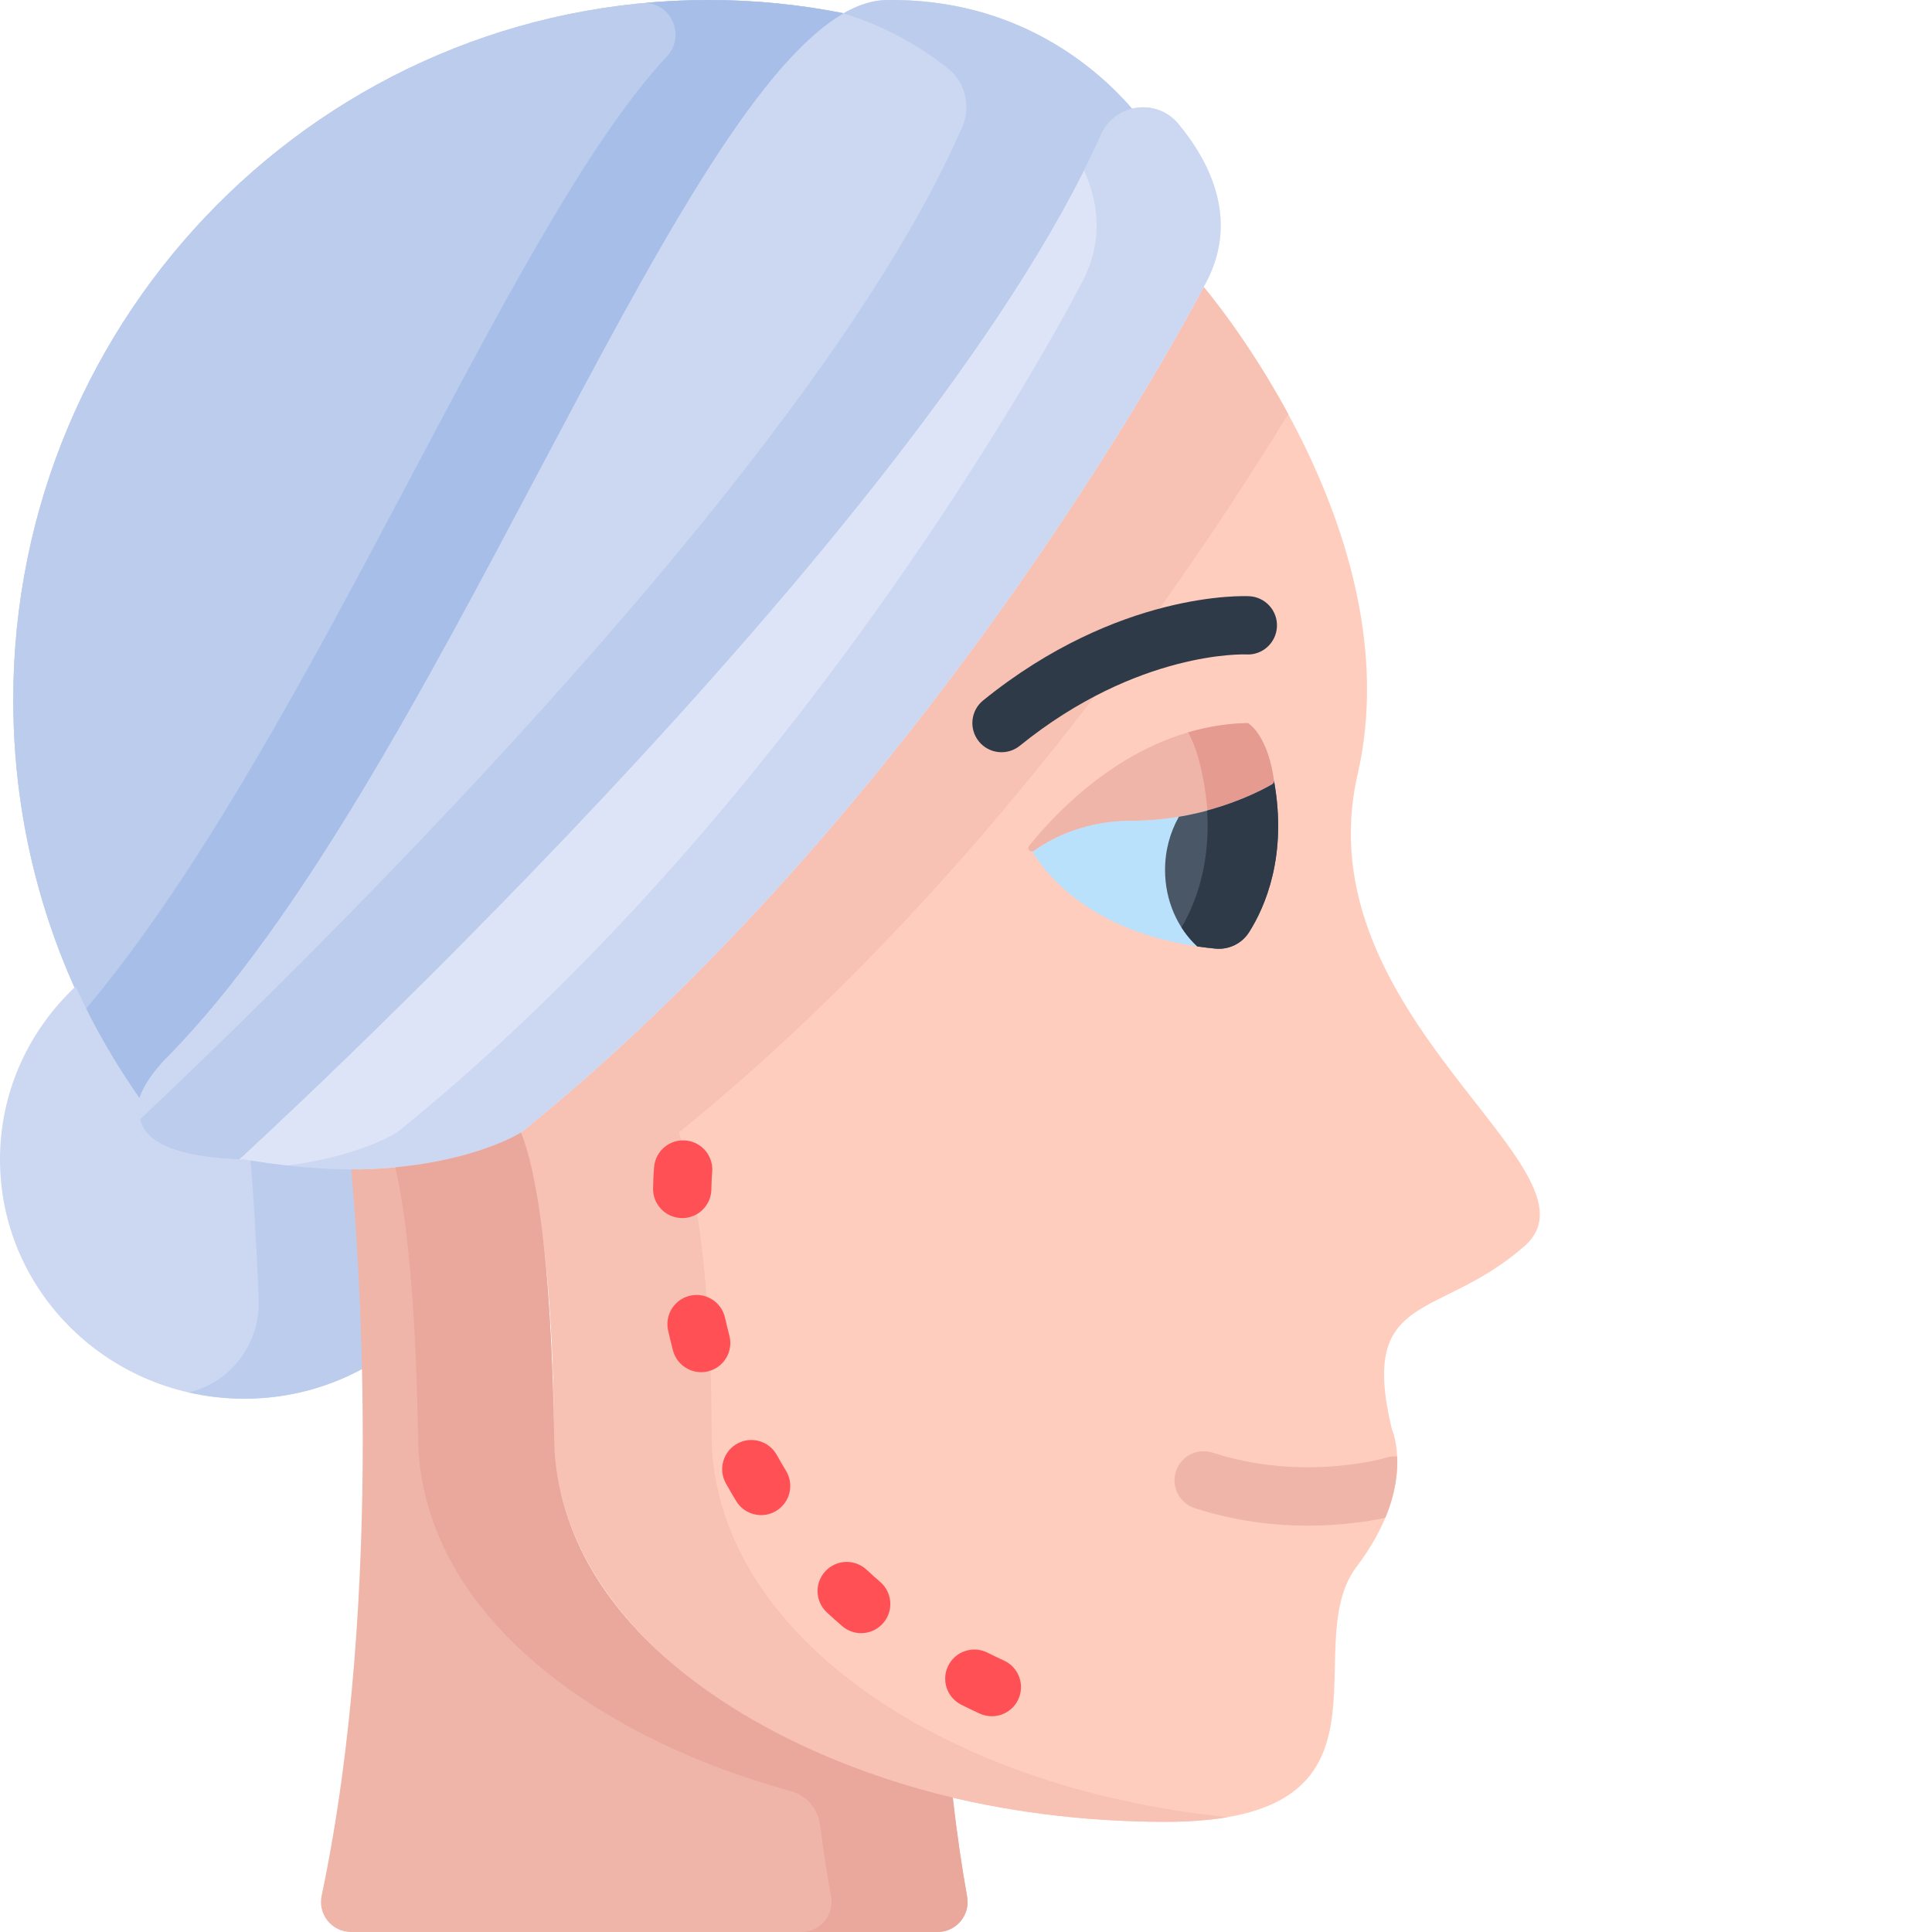 <?xml version="1.0" encoding="utf-8"?>
<!-- Generator: Adobe Illustrator 16.0.0, SVG Export Plug-In . SVG Version: 6.00 Build 0)  -->
<!DOCTYPE svg PUBLIC "-//W3C//DTD SVG 1.1//EN" "http://www.w3.org/Graphics/SVG/1.1/DTD/svg11.dtd">
<svg version="1.1" id="Capa_1" xmlns="http://www.w3.org/2000/svg" xmlns:xlink="http://www.w3.org/1999/xlink" x="0px" y="0px"
	 width="512px" height="512px" viewBox="0 0 512 512" enable-background="new 0 0 512 512" xml:space="preserve">
<path fill="#FFCDBE" d="M318.977,76.039c0,0,55.57,64.863,40.809,129.184s66.953,104.914,44.285,124.949
	c-22.672,20.035-44.086,11.598-35.227,48.504c0,0,6.887,15.156-9.324,36.508s14.859,67.617-50.613,67.617
	c-88.289,0-162.117-45.078-162.117-102.809c0-54.348-7.707-77.152-8.613-79.641l-0.063-0.25
	C250.036,209.645,318.977,76.039,318.977,76.039z"/>
<path fill="#F7C1B3" d="M188.575,379.992c0-54.344-7.707-77.152-8.613-79.641l-0.063-0.25
	c76.98-62.219,133.628-144.848,161.492-190.375c-11.074-20.445-22.414-33.688-22.414-33.688s-68.941,133.605-180.863,224.063
	l0.063,0.25c0.906,2.488,8.613,25.293,8.613,79.641c0,57.73,73.828,102.809,162.117,102.809c6.375,0,11.82-0.445,16.496-1.254
	C248.743,473.91,188.575,432.109,188.575,379.992z"/>
<path fill="#EFB5A8" d="M321.367,384.965c24.059,7.828,45.855,1.379,46.074,1.313c0.941-0.289,1.895-0.383,2.82-0.313
	c0.191,4.051-0.371,9.625-3.145,16.289c-4.453,0.934-11.645,2.063-20.48,2.063c-8.785,0-19.176-1.117-30.051-4.656
	c-4.059-1.32-6.277-5.68-4.957-9.738S317.305,383.645,321.367,384.965z"/>
<path fill="#DDE4F7" d="M291.746,35.719c3.676-8.285,14.777-9.859,20.551-2.875c8.688,10.5,16.406,26.172,6.68,43.195
	c0,0-68.949,133.621-180.882,224.082c0,0-24.707,15.973-74.691,7.152C63.403,307.273,244.637,141.762,291.746,35.719z"/>
<path fill="#CCD7F2" d="M105.211,300.121C217.149,209.66,286.098,76.039,286.098,76.039c6.426-11.25,5.234-21.91,1.18-30.879
	c1.598-3.191,3.09-6.344,4.469-9.441c3.68-8.285,14.777-9.859,20.551-2.875c8.688,10.5,16.406,26.172,6.68,43.195
	c0,0-68.949,133.621-180.882,224.082c0,0-20.77,13.402-62.719,8.852C95.305,306.512,105.211,300.121,105.211,300.121z"/>
<path fill="#CCD7F2" d="M44.536,279.961C120.981,201.926,186.403,0.746,234.918,0.012c34.703-0.527,55.859,18.125,65.097,28.789
	c-3.48,0.852-6.621,3.207-8.27,6.918C244.637,141.762,63.399,307.273,63.399,307.273C16.528,305.84,44.536,279.961,44.536,279.961z"
	/>
<g>
	<path fill="#BCCCED" d="M254.071,35.719c0.121-0.266,0.246-0.523,0.379-0.777c3.007-5.703,1.883-12.711-3.152-16.738
		c-6.961-5.566-16.188-11.156-27.809-14.645c3.906-2.258,7.719-3.492,11.43-3.547c34.703-0.527,55.859,18.125,65.097,28.793
		c-3.48,0.852-6.621,3.203-8.27,6.914C244.637,141.762,63.399,307.273,63.399,307.273c-18.574-0.566-25.387-4.977-26.844-10.09
		C76.297,259.719,213.915,126.113,254.071,35.719z"/>
	<path fill="#BCCCED" d="M44.536,279.961c0,0-6.07,5.605-7.828,11.75C15.793,261.621,3.512,225,3.512,185.488
		C3.512,83.047,86.008,0,187.77,0c12.258,0,24.227,1.215,35.816,3.516C176.411,30.578,115.18,207.844,44.536,279.961z"/>
	<path fill="#BCCCED" d="M25.512,200.863c0-102.352,82.348-185.336,183.984-185.484c4.824-5.203,9.523-9.246,14.09-11.863
		C212,1.215,200.028,0,187.77,0C86.008,0,3.512,83.047,3.512,185.488c0,39.512,12.281,76.133,33.195,106.223
		c1.316-4.594,5.039-8.887,6.832-10.762C31.989,256.707,25.512,229.547,25.512,200.863z"/>
</g>
<path fill="#A7BFE8" d="M176.715,14.98c4.797-5.125,1.656-13.57-5.336-14.207l-0.195-0.016C176.649,0.266,182.18,0,187.77,0
	c12.258,0,24.227,1.215,35.816,3.516C176.411,30.578,115.18,207.844,44.536,279.961c0,0-6.07,5.605-7.828,11.75
	c-5.297-7.625-10.039-15.668-14.172-24.07C81.911,197.27,134.262,60.293,176.715,14.98z"/>
<path fill="#CCD7F2" d="M20.036,261.434c4.863,10.664,10.711,20.793,17.438,30.273c-2.059,7.051,1.676,14.801,27.25,15.566
	c11.375,1.965,21.461,2.695,30.281,2.648c0.645,6.75,2.281,25.965,2.898,51.785c-9.703,5.688-21.051,8.965-33.18,8.965
	C28.977,370.672,0,342.285,0,307.273C0,289.238,7.7,272.977,20.036,261.434z"/>
<path fill="#BCCCED" d="M68.559,344.34c-0.645-16.797-1.563-29.711-2.137-36.793c10.68,1.75,20.211,2.418,28.582,2.375
	c0.645,6.75,2.281,25.965,2.898,51.789c-9.703,5.688-21.051,8.965-33.18,8.965c-5.066,0-9.988-0.59-14.719-1.668
	c0.07-0.016,0.137-0.035,0.203-0.051C61.391,366.25,69,355.84,68.559,344.34z"/>
<path fill="#EFB5A8" d="M272.723,224.133c9.184-11.34,29.574-31.789,57.656-32.512c0.215-0.008,0.422,0.059,0.594,0.184
	c1.117,0.809,5.176,4.43,6.645,15.098c0.051,0.379-0.125,0.754-0.457,0.949c-2.938,1.715-17.586,9.656-37.145,9.656
	c-11.98,0-20.637,4.188-26.023,7.984C273.098,226.121,272.035,224.98,272.723,224.133z"/>
<path fill="#E59B8F" d="M314.875,194.082c4.863-1.426,10.035-2.32,15.504-2.465c0.215-0.004,0.422,0.059,0.594,0.184
	c1.117,0.813,5.176,4.434,6.645,15.098c0.051,0.379-0.129,0.758-0.457,0.953c-1.809,1.055-8.063,4.469-17.164,6.938
	C318.926,203.16,316.543,197.051,314.875,194.082z"/>
<path fill="#B9E1FB" d="M273.992,225.492c5.391-3.801,14.043-7.984,26.023-7.984c19.559,0,34.211-7.945,37.145-9.656
	c0.332-0.195,0.508-0.574,0.457-0.953c3.609,19.922-2.383,33.484-6.59,40.133c-1.918,3.023-5.375,4.699-8.941,4.359
	c-32.805-3.109-45.434-20.477-48.539-25.738C273.695,225.637,273.844,225.598,273.992,225.492z"/>
<path fill="#495766" d="M312.418,216.453c13.164-2.215,22.469-7.277,24.742-8.605c0.328-0.191,0.508-0.57,0.457-0.949
	c3.609,19.918-2.383,33.48-6.59,40.129c-1.914,3.016-5.363,4.703-8.914,4.363c-1.656-0.16-3.262-0.352-4.82-0.578
	c-5.219-4.832-8.543-12.117-8.543-20.273C308.75,225.359,310.098,220.531,312.418,216.453z"/>
<path fill="#2F3A48" d="M319.906,214.809c9.148-2.469,15.441-5.898,17.254-6.957c0.332-0.195,0.508-0.574,0.457-0.953
	c3.609,19.922-2.379,33.484-6.59,40.129c-1.91,3.02-5.359,4.703-8.914,4.363c-1.656-0.156-3.262-0.352-4.816-0.578
	c-1.586-1.465-2.992-3.16-4.184-5.031C316.625,239.797,320.84,229.371,319.906,214.809z"/>
<path fill="#2F3A48" d="M270.273,197.625c31.32-25.348,59.738-24.211,60.016-24.188c4.266,0.23,7.895-3.059,8.113-7.324
	c0.219-4.262-3.059-7.891-7.32-8.109c-1.398-0.066-34.66-1.422-70.531,27.609c-3.316,2.684-3.828,7.551-1.145,10.867
	S266.953,200.313,270.273,197.625z"/>
<path fill="#FF5155" d="M259.613,454.113c-1.637-0.754-3.269-1.539-4.855-2.332c-3.82-1.906-5.367-6.547-3.461-10.363
	s6.546-5.367,10.367-3.461c1.441,0.723,2.93,1.438,4.422,2.121c3.875,1.789,5.566,6.379,3.781,10.254
	c-1.305,2.828-4.102,4.492-7.023,4.492C261.762,454.824,260.66,454.598,259.613,454.113z M223.18,430.934
	c-1.371-1.18-2.734-2.402-4.059-3.633c-3.125-2.906-3.297-7.797-0.391-10.918c2.906-3.125,7.797-3.301,10.922-0.395
	c1.176,1.098,2.391,2.188,3.609,3.234c3.234,2.785,3.598,7.664,0.816,10.898c-1.531,1.773-3.688,2.684-5.859,2.684
	C226.434,432.805,224.637,432.191,223.18,430.934z M195.094,397.805c-0.934-1.543-1.855-3.125-2.738-4.711
	c-2.07-3.73-0.727-8.438,3.004-10.508c3.727-2.074,8.434-0.73,10.504,3c0.785,1.41,1.605,2.82,2.438,4.191
	c2.219,3.648,1.059,8.402-2.59,10.617c-1.254,0.762-2.637,1.125-4.004,1.125C199.098,401.52,196.551,400.195,195.094,397.805z
	 M178.34,357.863c-0.453-1.73-0.883-3.5-1.281-5.262c-0.938-4.16,1.676-8.297,5.836-9.238c4.164-0.938,8.301,1.672,9.238,5.836
	c0.363,1.594,0.75,3.195,1.16,4.762c1.078,4.129-1.395,8.348-5.523,9.426c-0.656,0.172-1.313,0.254-1.957,0.254
	C182.379,363.641,179.247,361.34,178.34,357.863z M180.645,322.801c-4.266-0.082-7.66-3.609-7.574-7.875
	c0.066-3.496,0.258-5.527,0.281-5.75c0.414-4.242,4.188-7.352,8.43-6.93c4.242,0.406,7.352,4.18,6.953,8.426
	c-0.004,0.016-0.156,1.664-0.211,4.555c-0.086,4.215-3.527,7.578-7.723,7.578C180.747,322.801,180.696,322.801,180.645,322.801z"/>
<path fill="#EFB5A8" d="M93.063,309.922c30.102-0.16,45.027-9.801,45.027-9.801c8.754,22.453,8.543,80.008,8.879,84.633
	c3.484,49.066,57.02,80.23,105.535,91.637c1.102,9.824,2.422,18.598,3.793,26.258c0.871,4.879-2.891,9.352-7.848,9.352H93.036
	c-5.047,0-8.84-4.637-7.805-9.574C102.297,421.277,94.633,326.77,93.063,309.922z"/>
<path fill="#EAA89C" d="M138.09,300.121c8.754,22.453,8.543,80.008,8.879,84.633c3.484,49.066,57.02,80.23,105.535,91.641
	c1.102,9.824,2.422,18.594,3.793,26.254c0.871,4.879-2.891,9.352-7.848,9.352h-36.059c4.957,0,8.719-4.473,7.848-9.352
	c-1.031-5.758-2.035-12.145-2.938-19.133c-0.551-4.27-3.637-7.75-7.789-8.879c-46.551-12.652-95.281-43.145-98.602-89.883
	c-0.297-4.082-0.168-49.387-6.152-75.406C127.028,307.254,138.09,300.121,138.09,300.121z"/>
</svg>
